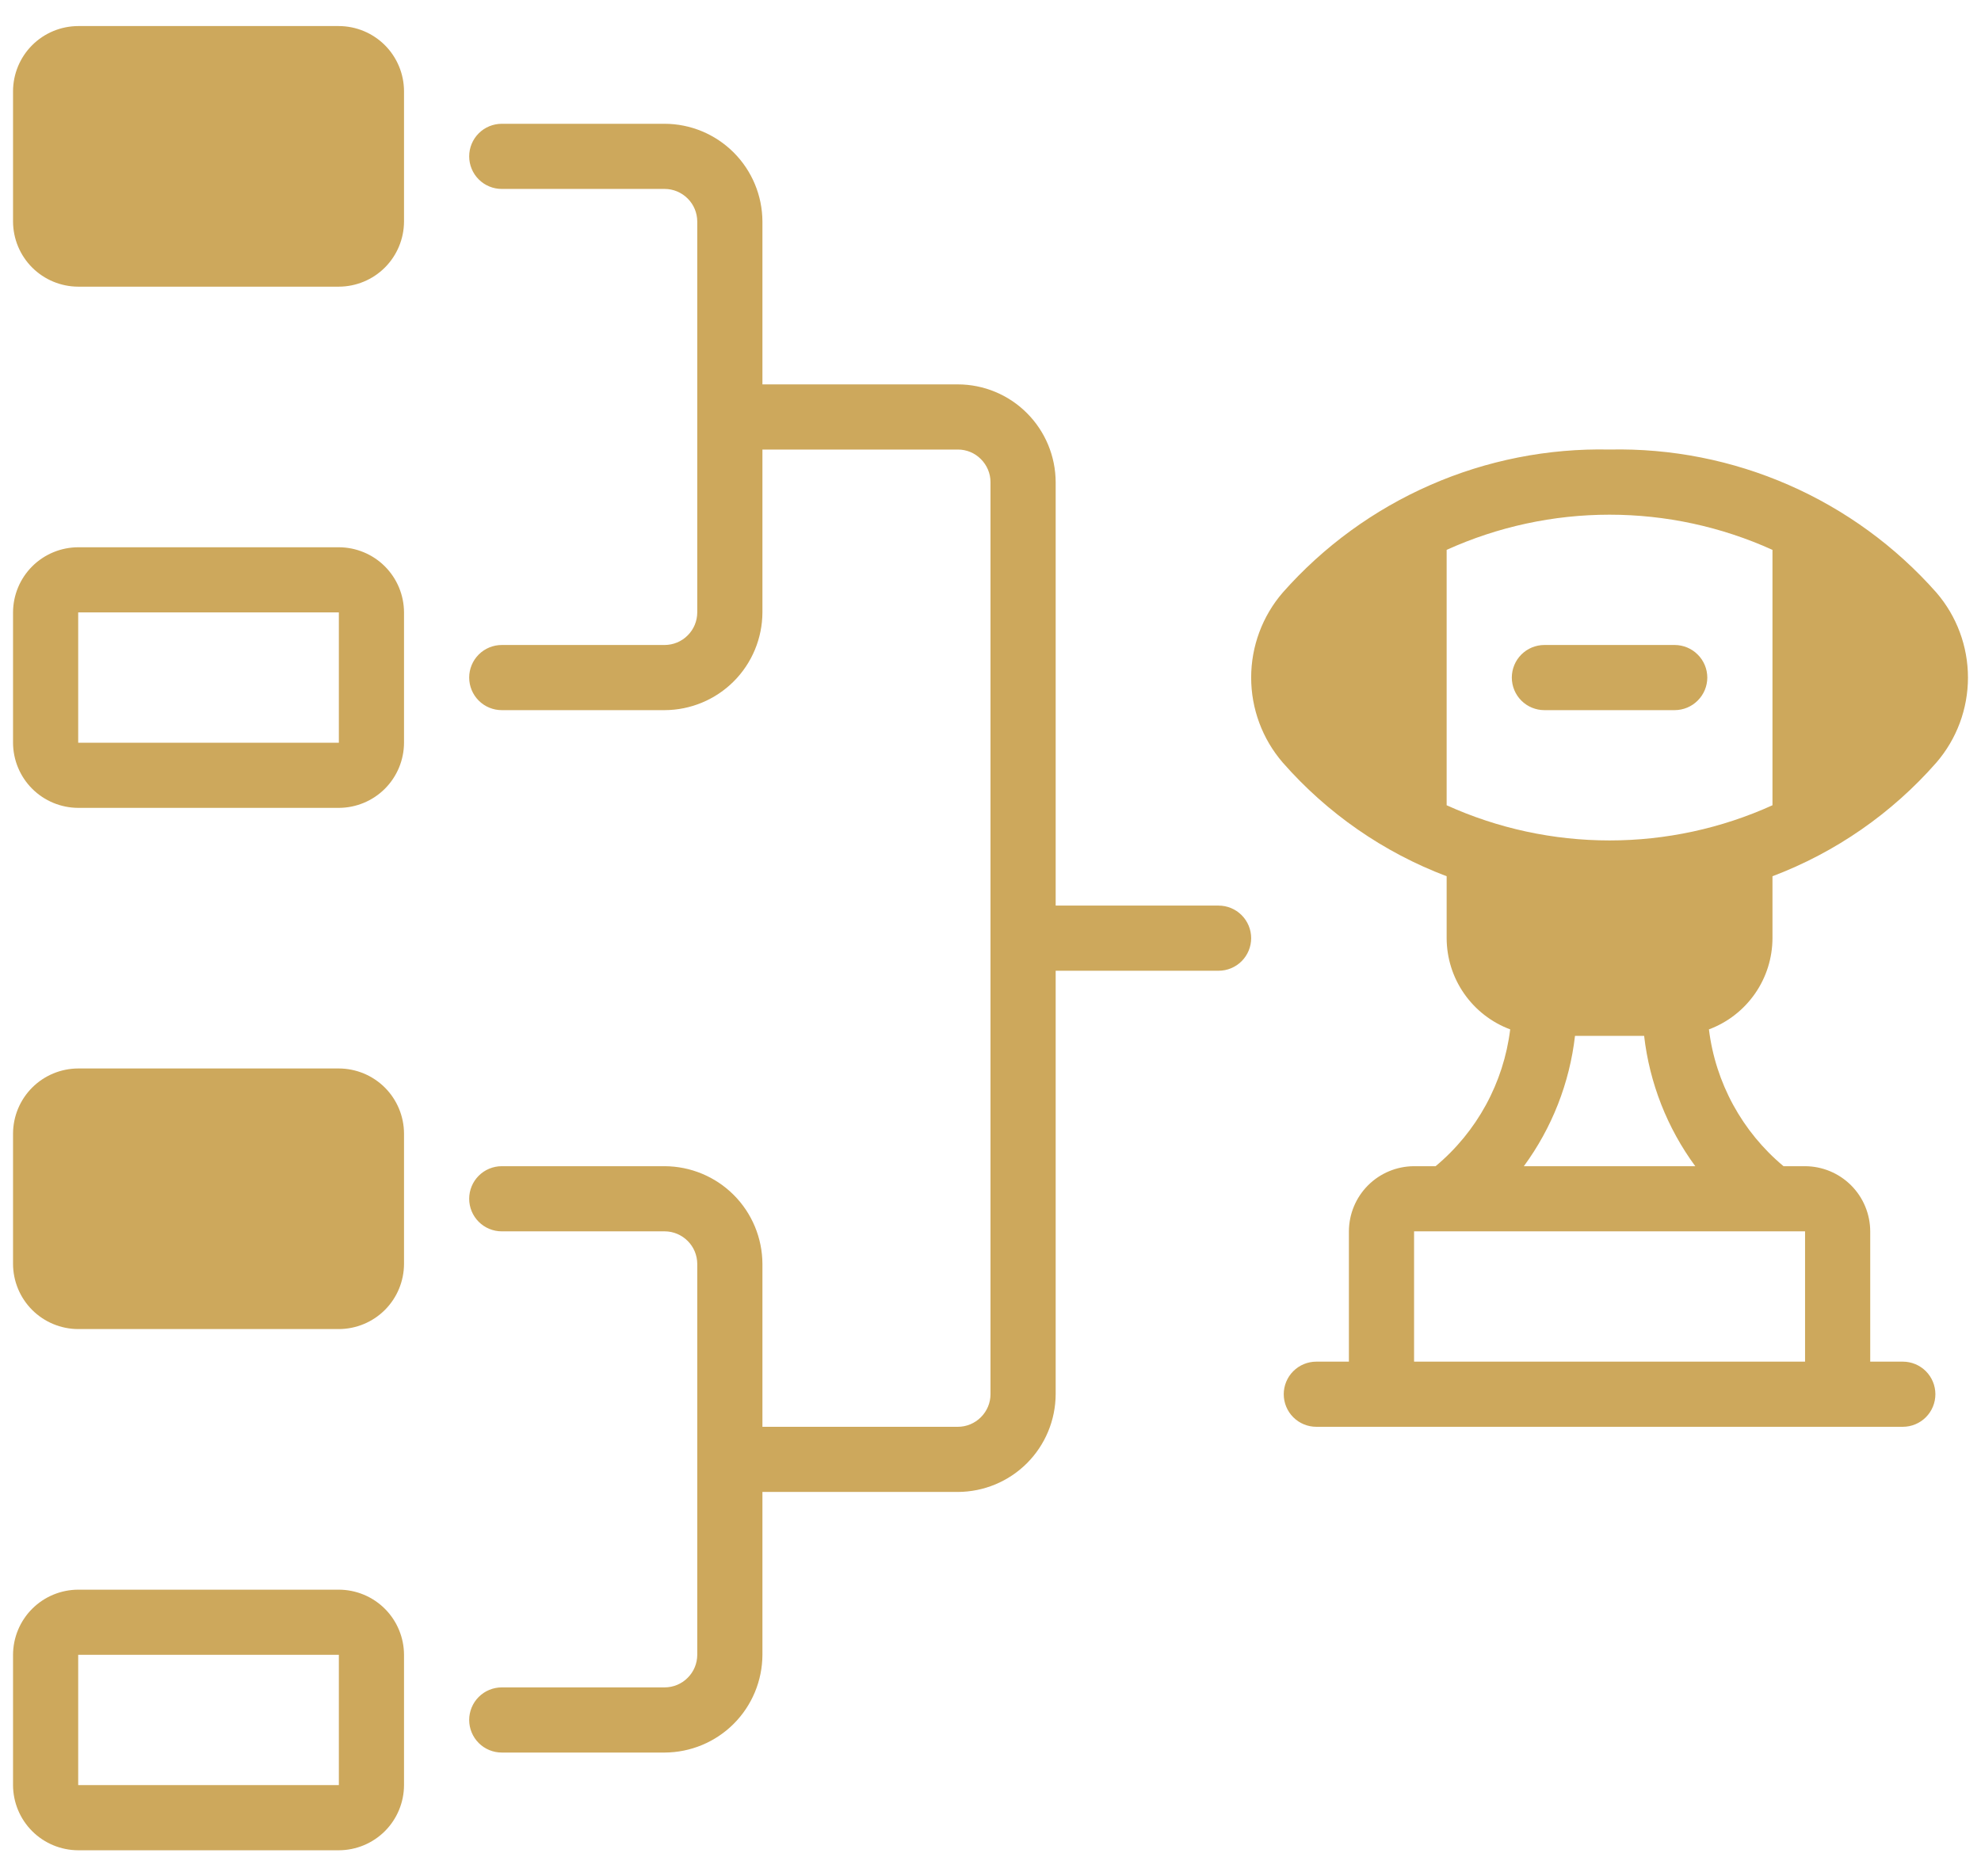 <svg width="38" height="36" viewBox="0 0 38 36" fill="none" xmlns="http://www.w3.org/2000/svg">
<path d="M32.75 13C32.749 13.166 32.684 13.324 32.566 13.441C32.449 13.559 32.291 13.624 32.125 13.625H29.625C29.459 13.625 29.3 13.559 29.183 13.442C29.066 13.325 29 13.166 29 13C29 12.834 29.066 12.675 29.183 12.558C29.3 12.441 29.459 12.375 29.625 12.375H32.125C32.291 12.376 32.449 12.441 32.566 12.559C32.684 12.676 32.749 12.834 32.75 13ZM6.5 20.5H1.5C1.169 20.501 0.851 20.633 0.617 20.867C0.383 21.101 0.251 21.419 0.25 21.75V24.25C0.251 24.581 0.383 24.899 0.617 25.133C0.851 25.367 1.169 25.499 1.5 25.5H6.5C6.831 25.499 7.149 25.367 7.383 25.133C7.617 24.899 7.749 24.581 7.75 24.25V21.75C7.749 21.419 7.617 21.101 7.383 20.867C7.149 20.633 6.831 20.501 6.5 20.5ZM7.75 31.75V34.25C7.749 34.581 7.617 34.899 7.383 35.133C7.149 35.367 6.831 35.499 6.5 35.5H1.5C1.169 35.499 0.851 35.367 0.617 35.133C0.383 34.899 0.251 34.581 0.25 34.25V31.75C0.251 31.419 0.383 31.101 0.617 30.867C0.851 30.633 1.169 30.501 1.5 30.5H6.5C6.831 30.501 7.149 30.633 7.383 30.867C7.617 31.101 7.749 31.419 7.75 31.75ZM6.5 31.75H1.5V34.25H6.5V31.75ZM32.781 19.75C32.907 20.775 33.419 21.714 34.212 22.375H34.625C34.956 22.376 35.274 22.508 35.508 22.742C35.742 22.976 35.874 23.294 35.875 23.625V26.125H36.5C36.666 26.125 36.825 26.191 36.942 26.308C37.059 26.425 37.125 26.584 37.125 26.75C37.125 26.916 37.059 27.075 36.942 27.192C36.825 27.309 36.666 27.375 36.5 27.375H25.25C25.084 27.375 24.925 27.309 24.808 27.192C24.691 27.075 24.625 26.916 24.625 26.75C24.625 26.584 24.691 26.425 24.808 26.308C24.925 26.191 25.084 26.125 25.25 26.125H25.875V23.625C25.876 23.294 26.008 22.976 26.242 22.742C26.476 22.508 26.794 22.376 27.125 22.375H27.538C28.331 21.714 28.843 20.775 28.969 19.75C28.612 19.617 28.304 19.378 28.086 19.065C27.868 18.753 27.751 18.381 27.75 18V16.812C26.539 16.354 25.46 15.605 24.606 14.631C24.215 14.178 24 13.599 24 13C24 12.401 24.215 11.822 24.606 11.369C25.389 10.483 26.355 9.779 27.438 9.305C28.52 8.831 29.694 8.599 30.875 8.625C32.056 8.599 33.23 8.831 34.312 9.305C35.395 9.779 36.361 10.483 37.144 11.369C37.535 11.822 37.75 12.401 37.75 13C37.75 13.599 37.535 14.178 37.144 14.631C36.29 15.605 35.211 16.354 34 16.812V18C33.999 18.381 33.882 18.753 33.664 19.065C33.446 19.378 33.138 19.617 32.781 19.75ZM27.125 23.625V26.125H34.625V23.625H27.125ZM32.519 22.375C31.98 21.641 31.642 20.779 31.538 19.875H30.212C30.108 20.779 29.77 21.641 29.231 22.375H32.519ZM34 15.45V10.55C33.018 10.105 31.953 9.875 30.875 9.875C29.797 9.875 28.732 10.105 27.75 10.55V15.45C28.732 15.895 29.797 16.125 30.875 16.125C31.953 16.125 33.018 15.895 34 15.45ZM23.375 17.375H20.25V9.25C20.248 8.753 20.05 8.277 19.699 7.926C19.348 7.574 18.872 7.376 18.375 7.375H14.625V4.25C14.623 3.753 14.425 3.277 14.074 2.926C13.723 2.575 13.247 2.376 12.75 2.375H9.625C9.459 2.375 9.3 2.441 9.183 2.558C9.066 2.675 9 2.834 9 3C9 3.166 9.066 3.325 9.183 3.442C9.3 3.559 9.459 3.625 9.625 3.625H12.75C12.916 3.625 13.074 3.692 13.191 3.809C13.309 3.926 13.374 4.084 13.375 4.25V11.75C13.374 11.916 13.309 12.074 13.191 12.191C13.074 12.309 12.916 12.374 12.75 12.375H9.625C9.459 12.375 9.3 12.441 9.183 12.558C9.066 12.675 9 12.834 9 13C9 13.166 9.066 13.325 9.183 13.442C9.3 13.559 9.459 13.625 9.625 13.625H12.75C13.247 13.623 13.723 13.425 14.074 13.074C14.425 12.723 14.623 12.247 14.625 11.75V8.625H18.375C18.541 8.625 18.699 8.691 18.816 8.809C18.933 8.926 19 9.084 19 9.25V26.75C19 26.916 18.933 27.074 18.816 27.191C18.699 27.308 18.541 27.375 18.375 27.375H14.625V24.25C14.623 23.753 14.425 23.277 14.074 22.926C13.723 22.575 13.247 22.377 12.75 22.375H9.625C9.459 22.375 9.3 22.441 9.183 22.558C9.066 22.675 9 22.834 9 23C9 23.166 9.066 23.325 9.183 23.442C9.3 23.559 9.459 23.625 9.625 23.625H12.75C12.916 23.625 13.074 23.692 13.191 23.809C13.309 23.926 13.374 24.084 13.375 24.25V31.75C13.374 31.916 13.309 32.074 13.191 32.191C13.074 32.309 12.916 32.374 12.75 32.375H9.625C9.459 32.375 9.3 32.441 9.183 32.558C9.066 32.675 9 32.834 9 33C9 33.166 9.066 33.325 9.183 33.442C9.3 33.559 9.459 33.625 9.625 33.625H12.75C13.247 33.623 13.723 33.425 14.074 33.074C14.425 32.723 14.623 32.247 14.625 31.75V28.625H18.375C18.872 28.623 19.348 28.425 19.699 28.074C20.05 27.723 20.248 27.247 20.25 26.75V18.625H23.375C23.541 18.625 23.7 18.559 23.817 18.442C23.934 18.325 24 18.166 24 18C24 17.834 23.934 17.675 23.817 17.558C23.7 17.441 23.541 17.375 23.375 17.375ZM6.5 0.5H1.5C1.169 0.501 0.851 0.633 0.617 0.867C0.383 1.101 0.251 1.419 0.25 1.75V4.25C0.251 4.581 0.383 4.899 0.617 5.133C0.851 5.367 1.169 5.499 1.5 5.5H6.5C6.831 5.499 7.149 5.367 7.383 5.133C7.617 4.899 7.749 4.581 7.75 4.25V1.75C7.749 1.419 7.617 1.101 7.383 0.867C7.149 0.633 6.831 0.501 6.5 0.5ZM7.75 11.75V14.25C7.749 14.581 7.617 14.899 7.383 15.133C7.149 15.367 6.831 15.499 6.5 15.5H1.5C1.169 15.499 0.851 15.367 0.617 15.133C0.383 14.899 0.251 14.581 0.25 14.25V11.75C0.251 11.419 0.383 11.101 0.617 10.867C0.851 10.633 1.169 10.501 1.5 10.5H6.5C6.831 10.501 7.149 10.633 7.383 10.867C7.617 11.101 7.749 11.419 7.75 11.75ZM6.5 11.75H1.5V14.25H6.5V11.75Z" fill="#CDA85C"/>
</svg>
